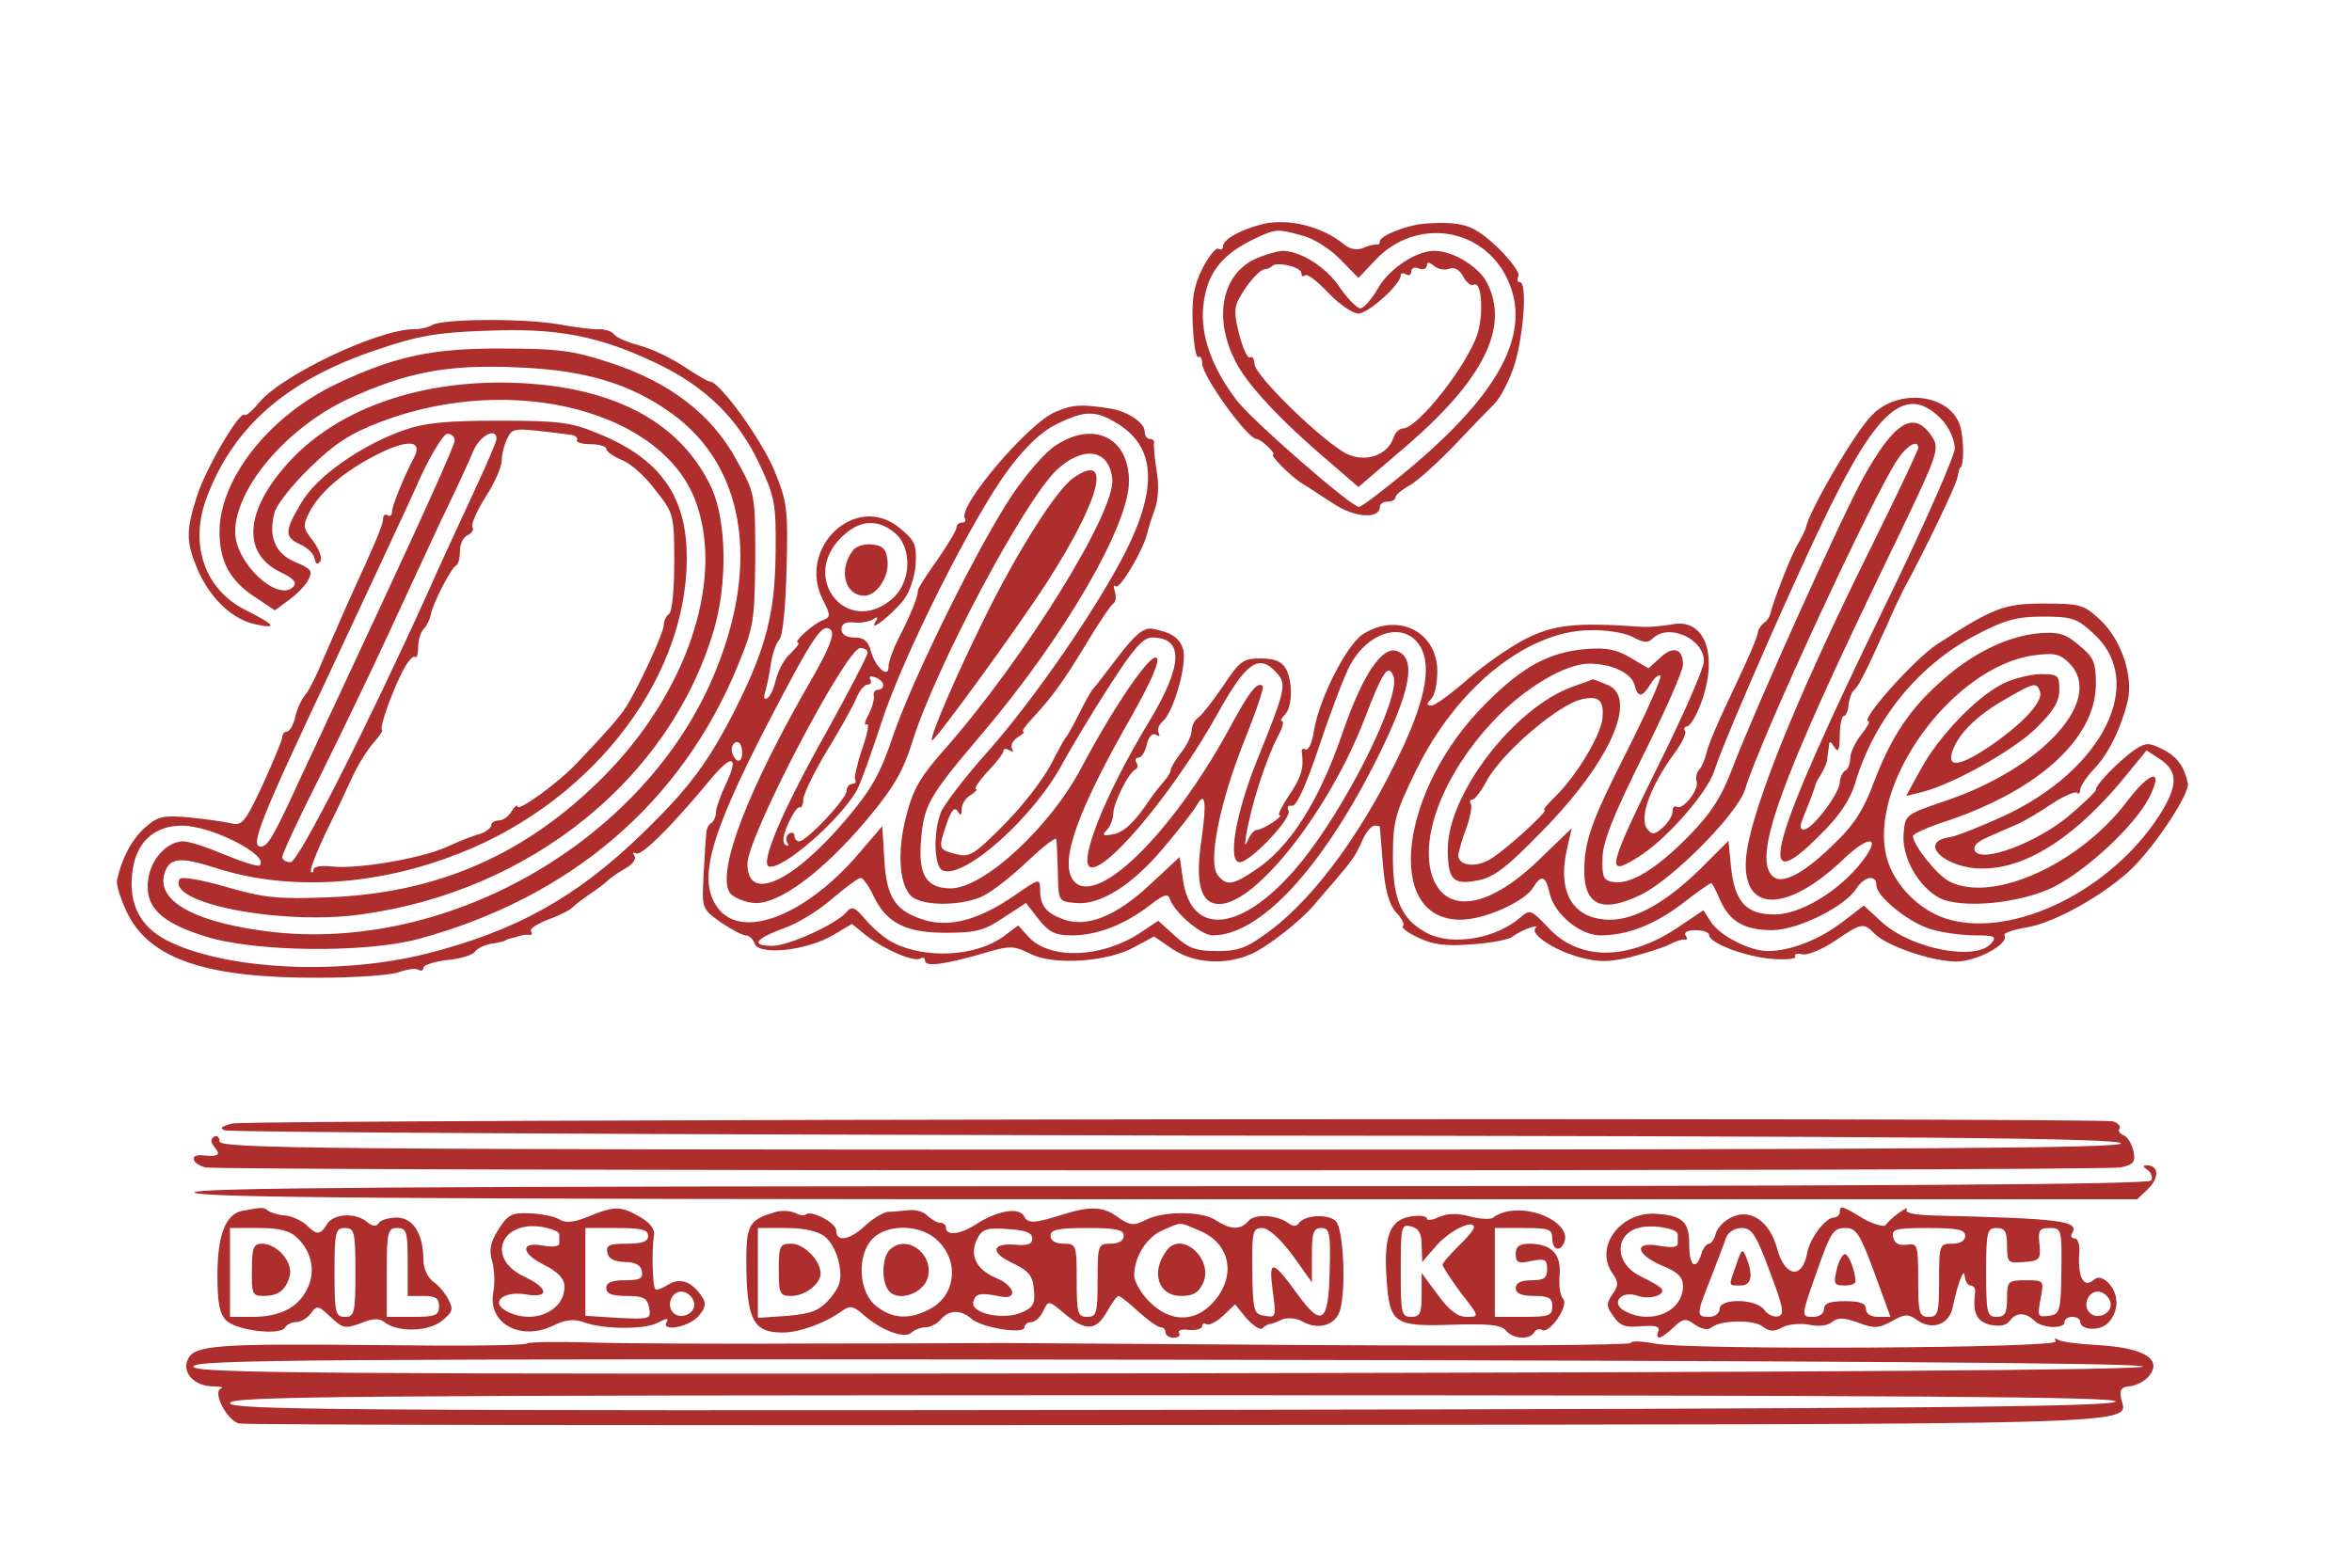  <svg  version="1.0" xmlns="http://www.w3.org/2000/svg"  width="450pt" height="300pt" viewBox="0 0 450 300"  preserveAspectRatio="xMidYMid meet">  <g transform="translate(0,300) scale(0.1,-0.1)" fill="#ae2d2d" stroke="none"> <path d="M2415 2571 c-40 -10 -75 -29 -75 -42 0 -6 -4 -8 -9 -5 -4 3 -18 -14 -30 -37 -17 -34 -21 -56 -19 -109 2 -36 6 -64 11 -61 4 2 7 -3 7 -12 0 -25 87 -145 104 -145 4 0 14 -7 22 -15 9 -8 13 -15 10 -15 -8 0 35 -43 55 -55 9 -5 35 -23 59 -38 41 -28 90 -31 90 -7 0 6 7 10 15 10 8 0 15 4 15 8 0 5 12 15 27 23 14 8 51 41 82 73 31 33 67 70 80 83 13 13 30 48 39 76 18 61 24 157 10 157 -5 0 -6 5 -3 11 4 6 -14 30 -39 55 -47 44 -67 51 -141 46 -34 -3 -85 -23 -85 -34 0 -5 -3 -7 -7 -6 -5 0 -16 -2 -26 -7 -11 -4 -24 -2 -35 7 -42 35 -108 51 -157 39z m77 -22 c21 -5 54 -26 73 -46 l34 -35 33 35 c77 81 205 63 252 -37 47 -100 -11 -214 -184 -360 -50 -42 -95 -76 -100 -76 -15 0 -204 165 -234 204 -47 62 -69 123 -64 178 6 61 31 96 88 126 51 25 52 25 102 11z"/> <path d="M2405 2506 c-66 -28 -84 -111 -43 -194 21 -45 87 -116 185 -199 l52 -45 90 77 c149 128 200 229 156 314 -16 31 -65 61 -101 61 -34 0 -86 -34 -107 -71 -12 -21 -28 -39 -34 -39 -7 0 -24 18 -39 39 -26 40 -76 71 -111 71 -10 -1 -32 -7 -48 -14z m85 -29 c0 -6 3 -7 7 -4 4 4 23 -11 44 -33 21 -22 47 -40 58 -40 19 0 81 56 81 73 0 5 5 5 10 2 6 -3 10 -1 10 5 0 7 7 10 15 6 8 -3 15 0 15 6 0 7 4 7 14 -1 7 -6 20 -9 29 -5 10 3 20 -2 27 -16 6 -11 15 -18 19 -15 15 9 20 -48 9 -90 -16 -58 -115 -185 -144 -185 -7 0 -15 -8 -18 -18 -11 -32 -50 -47 -86 -32 -41 17 -180 151 -180 174 0 9 -4 15 -8 12 -5 -3 -14 17 -21 44 -10 39 -10 52 1 71 16 29 39 54 49 54 4 0 10 3 13 6 10 9 56 -2 56 -14z"/> <path d="M827 2378 c-6 -4 -22 -8 -35 -8 -68 0 -251 -87 -295 -139 -14 -17 -27 -28 -29 -25 -9 9 -74 -102 -91 -155 -22 -68 -21 -89 2 -143 24 -54 66 -94 111 -103 42 -9 37 -1 -21 28 -79 40 -108 128 -72 219 52 134 154 222 325 279 76 26 114 33 208 36 137 6 217 -10 328 -63 93 -45 154 -105 195 -192 29 -62 32 -75 31 -167 -1 -116 -17 -182 -76 -300 -52 -103 -90 -154 -180 -241 -126 -122 -242 -186 -412 -229 -167 -42 -385 -31 -496 25 -51 26 -74 69 -67 129 6 58 41 91 95 91 57 0 168 -57 149 -76 -3 -3 -32 6 -66 20 -33 14 -69 26 -80 26 -30 0 -61 -32 -67 -70 -9 -54 22 -85 109 -112 94 -30 306 -32 407 -5 292 79 504 261 612 524 30 73 32 86 33 203 0 125 0 125 -36 190 -47 87 -128 149 -242 186 -69 23 -100 27 -202 27 -137 1 -208 -14 -322 -68 -129 -62 -223 -182 -223 -283 0 -56 20 -93 67 -124 l39 -26 27 20 c15 11 32 28 37 39 9 16 5 21 -24 33 -39 16 -53 48 -41 94 3 15 34 54 68 87 48 47 78 66 136 88 253 96 544 20 604 -158 52 -151 -21 -363 -178 -521 -148 -149 -317 -223 -525 -231 -100 -4 -125 -1 -198 20 -49 14 -85 20 -88 15 -28 -46 193 -89 346 -68 325 44 592 260 676 545 26 89 24 207 -4 270 -57 124 -182 193 -367 202 -184 9 -347 -47 -442 -151 -85 -93 -91 -175 -16 -211 25 -12 32 -20 24 -28 -30 -30 -111 46 -111 105 0 84 99 200 217 255 112 51 189 66 323 60 129 -5 216 -31 295 -88 139 -100 170 -285 83 -496 -134 -326 -523 -546 -873 -493 -131 19 -196 59 -180 109 9 30 30 32 98 10 130 -42 290 -36 442 19 266 94 458 334 459 572 1 120 -51 193 -171 241 -50 21 -75 24 -188 24 -100 0 -142 -4 -182 -18 -82 -29 -168 -89 -197 -140 -32 -54 -32 -65 -1 -79 13 -6 26 -18 27 -27 2 -11 6 -12 11 -5 4 7 -3 24 -14 39 -19 24 -20 29 -8 53 20 40 67 80 130 112 59 30 89 28 71 -6 -19 -36 -42 -92 -42 -104 0 -6 -4 -9 -8 -6 -5 3 -9 0 -9 -7 0 -11 -14 -44 -68 -162 -12 -27 -33 -75 -46 -105 -12 -30 -28 -62 -35 -70 -7 -8 -16 -27 -19 -42 -4 -16 -11 -28 -16 -28 -5 0 -9 -5 -9 -11 0 -5 -17 -46 -37 -90 -35 -75 -40 -80 -63 -74 -14 3 -50 8 -80 11 -48 4 -58 2 -83 -20 -26 -24 -44 -59 -53 -100 -2 -10 8 -40 21 -66 44 -86 152 -122 366 -121 70 0 139 5 153 11 15 5 32 8 37 4 5 -3 9 -1 9 4 0 5 21 12 46 15 26 2 49 10 53 16 4 6 18 13 31 15 14 2 26 5 28 7 1 1 7 3 12 4 6 1 13 4 18 5 4 1 11 2 15 1 5 -1 6 2 3 7 -3 5 12 14 32 22 20 7 42 18 48 24 6 6 22 18 34 26 12 8 28 20 34 26 6 6 22 16 34 23 12 7 20 17 16 23 -4 6 -3 8 3 5 10 -6 67 51 137 135 45 56 62 55 35 -2 -10 -21 -19 -46 -19 -54 0 -8 -4 -17 -9 -21 -6 -3 -10 -13 -10 -23 -1 -9 -3 -45 -5 -79 -3 -62 -3 -62 33 -88 21 -14 42 -25 48 -25 6 0 14 -7 17 -16 9 -23 99 -13 149 16 l37 22 27 -22 c35 -27 92 -52 104 -44 5 3 9 1 9 -5 0 -12 41 -6 116 16 47 14 54 13 85 -2 44 -23 149 -16 200 13 l37 20 35 -24 c41 -27 99 -32 150 -10 29 12 94 62 121 94 6 7 22 26 36 42 38 44 44 53 57 83 7 15 17 27 23 27 5 0 10 -1 10 -2 0 -2 3 -34 6 -73 4 -49 12 -76 25 -91 11 -11 17 -23 13 -26 -3 -4 11 -14 31 -23 27 -13 52 -16 101 -12 35 2 70 9 77 14 15 12 54 27 45 17 -12 -11 36 -43 85 -56 37 -10 57 -9 99 1 29 8 62 18 73 24 11 6 24 10 28 9 5 -1 6 2 2 8 -4 6 4 10 19 10 14 0 26 -4 26 -9 0 -16 70 -42 121 -46 27 -2 47 0 44 5 -3 4 3 6 13 4 9 -3 38 9 62 25 53 36 55 36 78 13 24 -23 109 -52 155 -52 39 0 102 34 92 50 -3 4 16 11 41 15 54 8 153 64 205 115 45 45 109 142 105 161 -7 32 -20 51 -48 65 -26 13 -32 13 -51 1 -29 -19 -77 -68 -77 -78 0 -4 -25 -28 -55 -53 -62 -50 -162 -87 -176 -65 -5 9 3 18 24 27 18 8 43 19 57 25 14 6 44 24 66 39 23 15 44 24 48 21 3 -4 6 -1 6 6 0 6 12 24 26 39 28 29 52 78 65 131 11 48 -13 118 -53 155 -31 29 -38 31 -108 31 -76 0 -96 -8 -204 -78 -44 -29 -149 -147 -131 -147 4 0 -3 -12 -14 -26 -12 -15 -21 -35 -21 -45 0 -10 -4 -21 -10 -24 -5 -3 -10 -14 -10 -23 -1 -20 -50 -86 -67 -89 -9 -2 -10 4 -4 20 13 32 24 61 25 67 1 3 6 12 11 20 5 8 10 20 11 25 0 6 2 17 3 25 1 13 2 13 11 0 7 -11 10 -5 10 23 0 20 4 37 8 37 4 0 8 10 9 22 1 11 6 24 10 27 8 6 22 33 64 126 12 28 26 57 30 65 43 79 101 200 104 216 2 10 4 19 5 19 8 0 8 56 0 81 -20 60 -117 72 -168 20 -32 -31 -121 -184 -127 -216 0 -3 -8 -19 -18 -36 -15 -29 -44 -104 -50 -129 -1 -5 -6 -13 -12 -17 -5 -4 -10 -11 -11 -15 -1 -11 -16 -47 -58 -135 -20 -42 -39 -87 -41 -99 -3 -12 -9 -27 -14 -32 -5 -5 -7 -15 -5 -22 6 -15 -26 -56 -38 -49 -4 3 -8 -1 -8 -9 0 -8 -8 -21 -19 -31 -15 -13 -20 -14 -29 -3 -17 21 5 82 52 146 14 19 23 38 20 42 -3 5 -1 9 4 9 5 0 17 19 26 43 35 93 8 166 -56 152 -18 -3 -46 -6 -63 -4 -119 8 -161 4 -215 -23 -30 -15 -80 -50 -112 -78 -31 -27 -62 -50 -69 -50 -10 0 -10 3 -1 12 7 7 12 31 12 53 0 77 -76 114 -143 71 -31 -21 -83 -123 -93 -184 -3 -23 -11 -39 -16 -36 -5 3 -9 0 -7 -7 4 -30 -2 -48 -26 -83 -13 -20 -21 -36 -17 -36 10 0 -31 -28 -43 -28 -5 0 -13 -9 -17 -19 -6 -14 -7 -12 -4 7 10 60 37 144 61 191 9 16 12 29 8 29 -4 0 -2 5 5 12 15 15 16 63 2 89 -8 13 -21 19 -48 19 -34 0 -40 -5 -72 -53 -19 -28 -41 -56 -47 -60 -7 -4 -13 -16 -13 -25 0 -9 -9 -28 -20 -42 -11 -14 -20 -29 -20 -33 0 -5 -6 -14 -12 -21 -7 -8 -20 -24 -28 -36 -30 -45 -51 -64 -73 -67 -17 -3 -19 -1 -9 9 6 6 12 21 12 31 0 20 30 80 43 85 4 2 5 8 1 13 -3 5 -1 9 4 9 6 0 13 11 16 25 4 16 11 23 18 19 6 -4 8 -3 5 3 -4 6 0 16 8 23 20 17 46 107 39 136 -6 23 -22 34 -60 41 -16 2 -32 -11 -65 -54 -24 -32 -46 -60 -49 -63 -3 -3 -14 -23 -25 -45 -11 -22 -22 -42 -25 -45 -3 -3 -16 -27 -30 -54 -14 -27 -53 -78 -88 -113 -56 -57 -67 -64 -90 -58 -37 9 -37 10 -22 55 9 28 16 37 22 28 6 -10 8 -9 8 4 0 9 8 22 18 27 9 6 13 11 9 11 -4 0 6 15 22 33 17 17 31 36 31 40 0 5 5 5 12 1 6 -4 8 -3 4 4 -3 6 2 15 11 21 10 6 15 11 11 11 -4 0 3 10 15 23 38 41 58 67 104 143 24 40 48 76 53 79 5 3 6 13 3 23 -3 9 -3 14 2 10 7 -7 53 70 60 102 2 8 8 28 14 44 7 18 9 47 4 75 -4 25 -6 49 -5 54 1 4 -3 7 -8 7 -6 0 -10 7 -10 15 0 16 -33 38 -65 43 -55 9 -73 8 -105 -6 -51 -20 -188 -181 -174 -204 3 -4 0 -8 -5 -8 -6 0 -11 -4 -11 -10 0 -5 -17 -33 -37 -62 -21 -29 -37 -55 -37 -58 2 -8 -15 -50 -37 -92 -10 -20 -19 -44 -19 -54 0 -24 -26 0 -34 31 -5 18 -13 25 -31 25 -16 0 -25 6 -25 16 0 10 7 14 23 13 12 -2 28 1 36 5 10 7 12 6 6 -4 -14 -22 31 13 54 42 11 14 21 43 23 68 2 38 -2 46 -30 69 -84 71 -199 -38 -147 -138 15 -29 14 -32 -1 -38 -19 -7 -58 -43 -47 -43 4 0 -3 -9 -14 -20 -12 -10 -24 -33 -28 -49 -4 -17 -11 -34 -17 -37 -6 -4 -8 1 -3 15 3 12 8 35 10 52 3 17 9 37 16 45 7 8 12 63 14 136 3 115 1 128 -24 189 -25 59 -104 169 -123 169 -4 0 -26 13 -50 29 -24 16 -62 34 -85 40 -23 6 -45 16 -48 21 -3 5 -16 10 -28 10 -12 -1 -49 4 -82 10 -67 11 -218 10 -238 -2z m2891 -184 c12 -14 22 -37 22 -52 0 -14 -58 -146 -129 -292 -226 -464 -259 -580 -128 -447 36 35 57 67 66 97 36 122 120 226 230 284 57 30 79 36 130 36 55 0 65 -3 97 -33 101 -92 19 -259 -171 -348 -44 -20 -91 -39 -104 -41 -65 -9 -8 -62 65 -60 85 1 181 65 275 182 l36 44 26 -17 c35 -23 34 -52 -2 -108 -92 -142 -275 -233 -401 -199 -55 15 -105 64 -120 118 -38 141 126 367 282 388 38 5 49 3 67 -15 69 -69 -51 -202 -241 -265 -73 -25 -73 -25 -76 -63 -3 -44 28 -99 68 -121 42 -22 156 -11 220 21 64 33 153 116 181 169 30 58 5 55 -41 -5 -90 -120 -257 -196 -340 -154 -23 11 -70 70 -70 87 0 4 24 15 53 25 184 59 297 161 297 266 0 41 -4 51 -32 74 -27 23 -39 26 -79 23 -59 -6 -125 -38 -183 -90 -61 -53 -97 -107 -130 -193 -19 -52 -39 -84 -74 -117 -58 -58 -101 -81 -119 -66 -42 34 11 180 219 610 98 203 100 208 84 233 -34 51 -71 29 -131 -79 -41 -74 -206 -440 -250 -555 -21 -56 -41 -87 -84 -131 -62 -63 -111 -93 -144 -88 -19 3 -22 9 -21 45 0 31 20 81 77 196 42 84 77 163 77 175 0 31 -19 37 -44 13 l-22 -20 -34 20 c-26 16 -46 20 -85 17 -71 -6 -121 -33 -191 -103 -167 -165 -197 -415 -50 -415 46 0 122 34 139 61 16 26 24 24 32 -11 9 -39 58 -80 97 -80 51 0 103 20 157 61 28 22 53 39 55 39 2 0 9 -14 16 -30 18 -43 47 -60 100 -60 50 0 140 45 162 80 15 23 38 27 38 6 0 -22 65 -74 107 -85 21 -6 58 -11 82 -11 37 0 42 -2 31 -15 -29 -35 -152 -11 -208 39 l-36 33 -43 -33 c-44 -33 -98 -54 -141 -54 -34 0 -91 29 -108 55 l-15 23 -49 -33 c-96 -64 -189 -64 -248 0 -31 33 -35 35 -51 21 -47 -42 -131 -57 -180 -32 -49 26 -66 62 -66 146 0 68 4 83 44 165 77 158 211 267 332 269 31 1 68 -5 83 -13 20 -11 29 -12 38 -3 30 30 98 0 98 -43 0 -13 -33 -89 -73 -171 -113 -229 -117 -244 -54 -205 54 33 133 123 147 166 19 61 176 418 233 528 88 174 141 210 205 141z m-1581 -4 c73 -44 79 -121 17 -245 -53 -105 -172 -279 -263 -382 -45 -50 -85 -103 -91 -118 -15 -39 -13 -105 4 -111 42 -16 175 103 230 207 16 29 56 96 89 147 45 70 64 92 81 92 61 0 60 -52 -5 -160 -88 -145 -140 -280 -110 -280 37 0 164 156 241 295 55 99 79 115 113 77 19 -21 17 -31 -38 -167 -41 -102 -57 -195 -33 -195 20 0 102 86 93 99 -3 7 -1 10 7 9 8 -2 27 39 53 117 22 66 48 134 58 152 35 65 103 84 133 38 23 -35 13 -97 -31 -193 -73 -157 -166 -286 -255 -353 -44 -33 -60 -39 -101 -39 -40 0 -55 5 -81 29 l-32 29 -36 -24 c-72 -47 -170 -51 -211 -8 l-21 23 -28 -21 c-52 -38 -148 -44 -211 -12 -15 7 -38 27 -52 43 -21 25 -27 28 -37 16 -19 -23 -111 -65 -142 -65 -42 0 -34 13 20 33 27 9 69 35 94 57 26 22 50 40 55 40 4 0 15 -15 23 -32 25 -54 62 -73 139 -73 58 0 74 4 111 29 l43 28 24 -31 c20 -25 32 -31 64 -31 47 0 100 20 148 57 27 21 36 24 39 13 9 -26 60 -70 82 -70 90 0 208 126 314 337 65 130 77 193 39 207 -29 11 -68 -48 -107 -164 -43 -123 -98 -211 -163 -254 -44 -30 -56 -32 -73 -11 -20 24 4 141 51 258 22 55 38 102 35 104 -10 10 -26 -10 -66 -85 -111 -202 -256 -342 -297 -286 -26 36 8 132 114 317 37 66 52 102 46 108 -11 11 -82 -93 -144 -210 -60 -114 -187 -231 -250 -231 -46 0 -62 25 -57 89 5 70 14 86 117 207 157 185 281 398 281 483 0 84 -68 117 -141 68 -19 -12 -55 -54 -81 -92 -64 -95 -190 -349 -229 -462 -25 -75 -42 -104 -91 -162 -102 -120 -188 -159 -188 -84 0 52 189 413 216 413 8 0 14 -4 14 -9 0 -5 -36 -75 -80 -154 -83 -148 -126 -249 -109 -255 24 -9 138 90 169 147 7 13 28 72 47 130 41 126 173 389 242 482 33 44 63 73 92 87 54 27 75 27 116 2z m-1045 -22 c9 -1 14 -6 12 -10 -3 -4 9 -8 25 -8 17 0 31 -4 31 -9 0 -5 13 -14 29 -21 17 -6 46 -32 65 -58 35 -44 36 -47 36 -138 0 -51 -4 -96 -10 -99 -5 -3 -10 -13 -10 -21 0 -15 -50 -123 -73 -158 -12 -19 -37 -47 -91 -104 -36 -39 -116 -97 -116 -85 0 4 -5 0 -11 -9 -5 -10 -17 -18 -24 -18 -8 0 -15 -4 -15 -9 0 -5 -10 -13 -22 -17 -13 -3 -42 -15 -64 -25 -49 -22 -172 -43 -220 -37 -19 2 -34 0 -34 -6 0 -5 -2 -7 -5 -4 -3 2 10 36 28 74 19 38 42 87 52 109 10 22 28 50 39 63 12 13 19 24 17 25 -6 3 17 68 38 110 10 20 21 33 25 30 3 -4 6 5 6 18 0 14 5 30 11 36 6 6 11 17 13 26 3 20 39 91 49 95 4 2 7 15 7 28 0 14 7 27 15 30 8 4 12 10 9 15 -3 6 8 31 25 58 17 26 31 58 31 70 0 12 5 31 11 43 11 20 9 20 121 6z m-222 -11 c0 -8 -57 -135 -126 -283 -69 -148 -146 -314 -172 -369 -49 -107 -60 -125 -73 -125 -21 0 -2 49 130 329 76 163 156 333 176 379 21 45 44 82 51 82 8 0 14 -6 14 -13z m80 3 c0 -5 -21 -54 -46 -107 -25 -54 -64 -138 -86 -188 -113 -250 -247 -515 -262 -515 -9 0 -16 5 -16 10 0 6 33 77 74 158 40 81 97 199 126 262 29 63 75 162 102 220 28 58 57 120 64 138 13 29 44 45 44 22z m2720 -17 c0 -5 -40 -89 -89 -188 -153 -308 -241 -530 -241 -610 0 -92 82 -88 184 8 57 55 79 46 31 -11 -44 -52 -113 -92 -160 -92 -54 0 -76 24 -83 90 l-5 51 -53 -53 c-65 -64 -125 -98 -173 -98 -71 0 -102 51 -83 135 l9 40 -58 -56 c-99 -98 -183 -111 -209 -35 -24 75 22 194 115 294 59 64 139 112 186 112 42 0 80 -18 86 -40 7 -26 15 -25 31 1 7 12 16 19 19 16 3 -3 -27 -71 -67 -150 -58 -114 -74 -156 -78 -201 -7 -86 26 -107 106 -69 61 29 187 156 201 203 28 94 248 569 293 633 18 26 38 36 38 20z m-1542 -59 c8 -61 -167 -343 -319 -516 -48 -54 -62 -78 -75 -129 -19 -72 -13 -137 12 -156 25 -18 99 -16 136 3 18 9 56 39 85 67 29 27 53 46 54 41 1 -5 2 -34 3 -64 1 -55 1 -55 34 -58 47 -5 110 35 171 109 28 33 55 68 60 77 17 30 20 8 10 -63 -13 -85 -2 -125 34 -125 70 0 211 180 278 355 35 91 45 106 55 81 15 -40 -92 -254 -180 -360 -108 -130 -208 -142 -223 -27 l-6 41 -57 -53 c-65 -61 -122 -83 -166 -66 -33 12 -44 26 -44 57 0 22 -2 21 -51 -13 -66 -45 -121 -60 -169 -46 -56 17 -74 42 -78 116 l-4 64 -37 -43 c-100 -122 -224 -175 -274 -118 -44 52 -23 134 89 352 92 177 108 200 124 184 7 -7 -4 -36 -35 -90 -125 -216 -184 -371 -159 -412 6 -9 27 -18 46 -20 47 -4 132 59 217 160 51 61 69 92 87 150 46 145 213 458 275 518 51 48 101 41 107 -16z m-417 -103 c35 -28 33 -95 -4 -127 -85 -73 -177 38 -98 117 34 34 69 37 102 10z m-21 -292 c0 -5 -5 -9 -10 -9 -6 0 -10 -6 -8 -12 1 -7 -4 -24 -11 -37 -7 -13 -8 -21 -3 -17 6 3 2 -17 -8 -46 -10 -29 -16 -56 -14 -60 3 -5 0 -8 -5 -8 -6 0 -11 -6 -11 -13 0 -16 -77 -97 -91 -97 -5 0 -9 5 -9 11 0 5 -5 7 -10 4 -6 -4 -7 -11 -4 -17 4 -6 2 -8 -3 -5 -7 5 -5 18 5 41 9 19 18 33 22 31 3 -2 7 5 7 16 1 11 21 52 45 92 24 39 49 84 56 100 6 15 16 27 22 27 6 0 8 4 5 10 -3 6 1 7 9 4 9 -3 16 -10 16 -15z m-270 -130 c0 -11 -4 -17 -10 -14 -5 3 -10 13 -10 21 0 8 5 14 10 14 6 0 10 -9 10 -21z"/> <path d="M3829 1690 c-50 -26 -121 -101 -154 -162 l-28 -51 29 7 c58 14 173 78 218 121 35 34 46 52 46 75 0 28 -2 30 -37 30 -21 -1 -54 -9 -74 -20z m74 -13 c7 -18 -29 -58 -90 -101 -61 -42 -88 -47 -78 -15 11 34 46 69 100 100 57 33 61 34 68 16z"/> <path d="M3009 1686 c-112 -40 -239 -206 -239 -311 0 -58 10 -69 56 -60 31 5 56 24 124 94 132 134 186 258 124 281 -14 6 -26 10 -27 10 -1 -1 -18 -7 -38 -14z m57 -60 c-3 -34 -52 -114 -93 -153 -13 -13 -22 -23 -18 -23 10 0 -80 -82 -107 -96 -28 -15 -58 -10 -58 10 1 6 7 29 15 50 8 22 12 43 9 48 -3 4 -1 8 3 8 5 0 17 16 27 35 29 54 137 147 183 157 32 7 42 -2 39 -36z"/> <path d="M2053 2085 c-31 -22 -103 -134 -166 -261 -57 -115 -109 -235 -104 -241 4 -4 163 214 221 304 102 159 125 251 49 198z"/> <path d="M1633 1948 c-30 -37 -17 -88 21 -88 23 0 48 37 44 67 -2 22 -9 29 -29 31 -14 2 -30 -3 -36 -10z"/> <path d="M445 850 c-21 -5 -26 -9 -15 -13 8 -4 827 -8 1819 -10 1433 -1 1805 -5 1809 -15 3 -9 -365 -12 -1817 -12 -1643 0 -1821 2 -1821 16 0 8 -5 12 -10 9 -8 -5 -7 -11 1 -21 12 -14 7 -18 -23 -15 -26 3 -22 -16 5 -23 29 -7 3625 -8 3664 0 25 5 29 10 25 31 -3 13 -11 27 -18 30 -8 3 -12 9 -9 13 3 5 -3 11 -12 14 -27 8 -3563 4 -3598 -4z"/> <path d="M4109 761 c7 -5 10 -14 7 -20 -5 -8 -516 -11 -1877 -11 -1487 0 -1870 -3 -1867 -12 4 -10 390 -13 1861 -13 l1856 0 22 21 c21 22 19 44 -4 44 -8 0 -7 -3 2 -9z"/> <path d="M464 683 c-32 -6 -48 -46 -48 -123 0 -53 4 -74 17 -87 19 -19 102 -29 112 -14 3 6 13 11 22 11 9 0 21 8 28 17 11 15 14 15 35 -5 27 -25 29 -26 66 -12 17 7 30 7 38 1 25 -21 84 -20 111 1 21 17 23 22 13 41 -6 12 -19 28 -30 35 -10 8 -18 25 -18 42 0 49 -20 80 -51 80 -15 0 -31 -5 -34 -10 -5 -8 -12 -7 -22 1 -22 19 -64 17 -77 -3 -13 -22 -20 -22 -40 -2 -9 8 -27 17 -41 18 -14 1 -28 6 -32 9 -7 7 -13 7 -49 0z m106 -53 c27 -27 34 -64 18 -96 -17 -36 -52 -54 -105 -54 l-43 0 0 85 0 85 55 0 c41 0 60 -5 75 -20z m110 -65 c0 -78 -2 -85 -20 -85 -18 0 -20 7 -20 85 0 78 2 85 20 85 18 0 20 -7 20 -85z m100 20 l0 -65 30 0 c23 0 30 -4 30 -20 0 -17 -7 -20 -50 -20 l-50 0 0 85 c0 78 2 85 20 85 18 0 20 -7 20 -65z"/> <path d="M482 570 c-1 -45 1 -50 21 -50 29 0 43 10 51 37 8 26 -23 63 -53 63 -16 0 -19 -8 -19 -50z"/> <path d="M1126 672 c-27 -11 -43 -13 -55 -6 -9 6 -34 11 -56 12 -35 2 -43 -2 -61 -30 -16 -26 -19 -40 -12 -63 4 -16 5 -42 2 -57 -12 -60 52 -96 116 -64 22 11 38 12 56 6 37 -14 117 -15 143 -1 15 8 21 9 17 2 -13 -20 40 -12 60 10 13 15 16 24 8 36 -19 30 -42 39 -65 25 -11 -7 -23 -12 -25 -9 -6 5 -7 77 -3 101 3 13 -6 25 -26 37 -36 21 -49 22 -99 1z m-56 -34 c0 -5 0 -12 0 -18 0 -5 -13 -7 -29 -4 -45 9 -46 -13 -1 -36 28 -14 40 -27 40 -42 0 -48 -61 -74 -111 -47 -32 17 -6 39 37 32 46 -8 44 12 -3 34 -78 37 -41 114 44 93 13 -3 23 -8 23 -12z m170 -3 c0 -11 -11 -15 -41 -15 -33 0 -40 -3 -37 -17 2 -12 13 -17 33 -18 20 0 31 -6 33 -17 3 -15 -4 -18 -32 -18 -25 0 -36 -4 -36 -15 0 -11 11 -15 39 -15 32 0 39 -4 43 -22 4 -22 2 -23 -59 -20 l-63 4 0 84 0 84 60 0 c47 0 60 -3 60 -15z m88 -128 c4 -20 -25 -34 -40 -19 -15 15 -1 44 19 40 10 -2 19 -11 21 -21z"/> <path d="M1485 681 c-54 -16 -58 -23 -57 -111 2 -97 15 -120 69 -120 33 0 82 18 115 42 14 10 21 9 40 -8 34 -30 79 -47 92 -34 5 5 18 10 27 10 9 0 22 7 29 15 16 19 39 19 59 1 20 -17 101 -30 101 -16 0 5 6 10 13 10 8 0 18 10 23 21 10 21 10 21 41 -5 40 -34 60 -33 81 4 9 16 19 30 22 30 3 0 20 -13 38 -30 18 -16 37 -30 43 -30 5 0 9 -4 9 -10 0 -5 7 -10 16 -10 8 0 13 4 10 9 -4 5 5 8 19 6 14 -1 25 2 25 7 0 5 4 7 8 4 5 -3 19 4 32 16 l23 22 22 -27 c13 -14 26 -23 30 -19 4 4 10 7 13 8 4 0 15 4 25 9 11 4 28 3 41 -5 30 -16 62 -5 70 23 12 45 6 155 -8 170 -15 15 -62 12 -72 -5 -4 -5 -10 -5 -17 0 -21 17 -66 20 -78 6 -15 -18 -34 -18 -63 1 -27 18 -103 18 -137 -1 -20 -10 -28 -9 -52 8 -26 19 -51 20 -100 5 -60 -19 -70 -19 -78 -4 -10 18 -53 10 -95 -18 -27 -17 -54 -20 -54 -5 0 6 -5 10 -11 10 -6 0 -16 6 -24 13 -7 8 -24 13 -37 11 -12 -1 -30 -3 -39 -3 -9 -1 -28 -12 -43 -26 -30 -28 -56 -33 -56 -10 0 15 -48 40 -58 31 -2 -3 -12 -2 -21 3 -9 4 -25 5 -36 2z m810 -36 c58 -24 71 -84 29 -134 -35 -42 -84 -43 -125 -2 -16 16 -29 39 -29 50 0 36 24 74 55 87 37 16 30 16 70 -1z m-716 -12 c12 -10 24 -34 27 -54 5 -28 1 -41 -18 -64 -20 -23 -35 -29 -81 -33 l-57 -4 0 86 0 86 54 0 c36 0 61 -6 75 -17z m216 -8 c41 -40 33 -105 -16 -130 -39 -21 -72 -19 -103 6 -34 27 -37 98 -6 129 29 29 94 27 125 -5z m180 5 c0 -11 -9 -14 -32 -12 -46 4 -49 -15 -6 -35 31 -15 39 -24 41 -50 3 -27 -1 -35 -22 -44 -35 -16 -98 -3 -94 19 4 17 13 19 52 11 34 -7 28 20 -7 35 -40 16 -53 45 -37 76 9 18 19 21 58 18 34 -2 47 -7 47 -18z m175 5 c0 -9 -9 -15 -25 -15 -24 0 -25 -2 -25 -70 0 -63 -2 -70 -20 -70 -18 0 -20 7 -20 70 0 68 -1 70 -25 70 -16 0 -25 6 -25 15 0 12 14 15 70 15 56 0 70 -3 70 -15z m323 -37 l37 -52 0 52 c0 43 3 52 18 52 16 0 18 -9 16 -82 -2 -100 -15 -109 -62 -44 -48 66 -55 67 -47 6 7 -50 6 -52 -15 -48 -21 3 -23 8 -24 86 -1 76 1 82 19 82 12 0 34 -20 58 -52z"/> <path d="M2233 608 c-32 -41 -18 -88 27 -88 23 0 33 6 42 25 20 45 -40 100 -69 63z"/> <path d="M1490 570 c0 -46 2 -50 24 -50 26 0 56 23 56 43 0 25 -32 57 -56 57 -22 0 -24 -4 -24 -50z"/> <path d="M1702 608 c-14 -14 -16 -57 -3 -76 15 -24 64 -10 75 20 16 46 -39 89 -72 56z"/> <path d="M2885 682 c-11 -2 -24 -8 -28 -12 -5 -4 -25 -3 -44 2 -25 7 -44 6 -60 -1 -12 -6 -23 -7 -23 -3 0 5 -14 7 -31 4 -40 -6 -52 -38 -46 -121 6 -84 14 -90 127 -86 67 2 92 0 101 -11 13 -16 45 -19 54 -4 4 6 10 8 15 5 14 -9 52 46 41 59 -6 6 -9 27 -7 46 3 40 -15 59 -56 60 -21 0 -28 -5 -28 -20 0 -16 5 -19 30 -13 26 5 30 3 30 -16 0 -17 -6 -21 -30 -21 -20 0 -30 -5 -30 -15 0 -10 11 -15 35 -15 28 0 35 -4 35 -20 0 -18 -7 -20 -55 -20 l-55 0 0 85 0 85 55 0 c48 0 55 -2 55 -20 0 -22 15 -27 23 -7 13 33 -53 69 -108 59z m-165 -66 l1 -31 27 31 c25 29 72 52 72 35 0 -4 -13 -20 -30 -36 -16 -16 -30 -32 -30 -35 0 -4 16 -28 35 -54 36 -46 36 -46 11 -46 -17 0 -33 12 -55 42 l-31 42 0 -42 c0 -35 -3 -42 -20 -42 -19 0 -20 7 -20 89 0 84 1 89 20 84 15 -4 20 -14 20 -37z"/> <path d="M3520 680 c0 -5 -6 -10 -12 -10 -16 -1 -45 -40 -50 -66 -9 -53 -43 -49 -58 7 -14 51 -50 77 -86 60 -14 -6 -28 -20 -31 -31 -3 -11 -9 -20 -13 -20 -5 0 -12 -9 -15 -20 -10 -32 -23 -23 -23 16 0 45 -11 57 -60 61 -69 7 -122 -61 -88 -112 13 -19 13 -25 1 -42 -12 -17 -12 -23 2 -42 12 -18 23 -22 53 -19 27 2 36 0 33 -9 -7 -19 5 -16 29 7 18 17 23 18 41 5 13 -9 25 -11 32 -5 17 14 82 15 98 1 12 -9 21 -10 37 -1 12 6 34 8 51 5 18 -4 36 -2 44 5 11 9 22 9 50 -1 31 -12 40 -11 65 3 25 14 31 14 49 1 28 -19 60 -8 67 25 10 48 22 78 23 60 1 -10 6 -18 11 -18 6 0 10 -6 9 -12 -5 -40 2 -56 28 -63 18 -4 31 -2 38 7 12 17 30 17 47 1 14 -15 58 -17 58 -3 0 6 7 10 15 10 8 0 15 -4 15 -9 0 -17 39 -19 54 -2 21 23 20 55 0 76 -12 11 -20 13 -29 5 -18 -15 -29 5 -27 47 2 19 -2 33 -8 33 -6 0 -9 4 -6 9 16 25 -19 29 -266 35 -34 1 -54 5 -50 11 7 11 -30 -15 -40 -29 -3 -5 -23 1 -43 12 -41 25 -45 26 -45 12z m-310 -42 c0 -5 0 -13 0 -18 0 -7 -13 -8 -35 -4 -50 9 -46 -16 5 -38 30 -12 40 -22 40 -39 0 -49 -61 -75 -111 -48 -29 15 -7 41 25 29 23 -8 56 3 44 15 -4 4 -21 14 -40 23 -52 26 -49 86 5 94 27 4 67 -4 67 -14z m176 -71 c26 -69 29 -83 16 -86 -9 -2 -21 4 -27 13 -16 21 -85 22 -85 1 0 -8 -9 -15 -20 -15 -25 0 -25 4 4 76 12 32 26 67 29 77 4 9 16 17 29 17 20 0 28 -13 54 -83z m200 -2 l31 -85 -24 0 c-14 0 -23 6 -23 15 0 11 -11 15 -40 15 -29 0 -40 -4 -40 -15 0 -8 -9 -15 -20 -15 -25 0 -25 -1 8 92 24 69 30 78 52 78 22 0 28 -10 56 -85z m174 70 c0 -9 -9 -15 -25 -15 -24 0 -25 -2 -25 -70 0 -63 -2 -70 -20 -70 -18 0 -20 7 -20 71 0 67 -1 70 -22 67 -15 -2 -24 3 -26 15 -3 15 5 17 67 17 56 0 71 -3 71 -15z m80 -19 c0 -32 2 -34 33 -31 29 2 32 5 29 34 -3 27 0 31 20 31 22 0 23 -3 22 -82 -1 -78 -3 -83 -24 -86 -21 -3 -22 -1 -16 32 7 36 7 36 -29 36 -33 0 -35 -2 -35 -35 0 -28 -4 -35 -20 -35 -18 0 -20 7 -20 85 0 78 2 85 20 85 16 0 20 -7 20 -34z m198 -109 c4 -20 -25 -34 -40 -19 -15 15 -1 44 19 40 10 -2 19 -11 21 -21z"/> <path d="M3322 580 c-15 -42 -16 -40 8 -40 21 0 25 19 11 54 -7 18 -9 16 -19 -14z"/> <path d="M3516 578 c-9 -35 -8 -38 14 -38 11 0 20 3 20 8 0 19 -13 52 -20 52 -4 0 -10 -10 -14 -22z"/> <path d="M1008 429 c-5 -4 -134 -5 -286 -3 -305 3 -348 0 -362 -26 -13 -25 10 -52 46 -53 16 0 23 -2 17 -4 -17 -6 10 -60 34 -67 10 -3 819 -4 1797 -3 1920 2 1814 -2 1804 52 -3 15 1 21 15 22 23 2 47 21 47 39 0 22 -38 36 -107 40 -35 2 -69 6 -75 10 -6 4 -8 3 -5 -3 8 -13 -701 -17 -768 -4 -25 5 -45 5 -45 1 0 -4 -269 -6 -597 -4 -329 2 -602 4 -608 4 -5 0 -161 -1 -345 -1 -184 -1 -384 0 -443 2 -60 2 -113 1 -119 -2z m3092 -44 c0 -7 -630 -11 -1865 -13 -1655 -2 -1865 0 -1865 13 0 13 210 15 1865 13 1235 -2 1865 -6 1865 -13z m-52 -67 c-4 -10 -376 -14 -1806 -16 -1598 -2 -1802 0 -1802 13 0 13 206 15 1806 15 1440 0 1805 -3 1802 -12z"/> </g> </svg> 